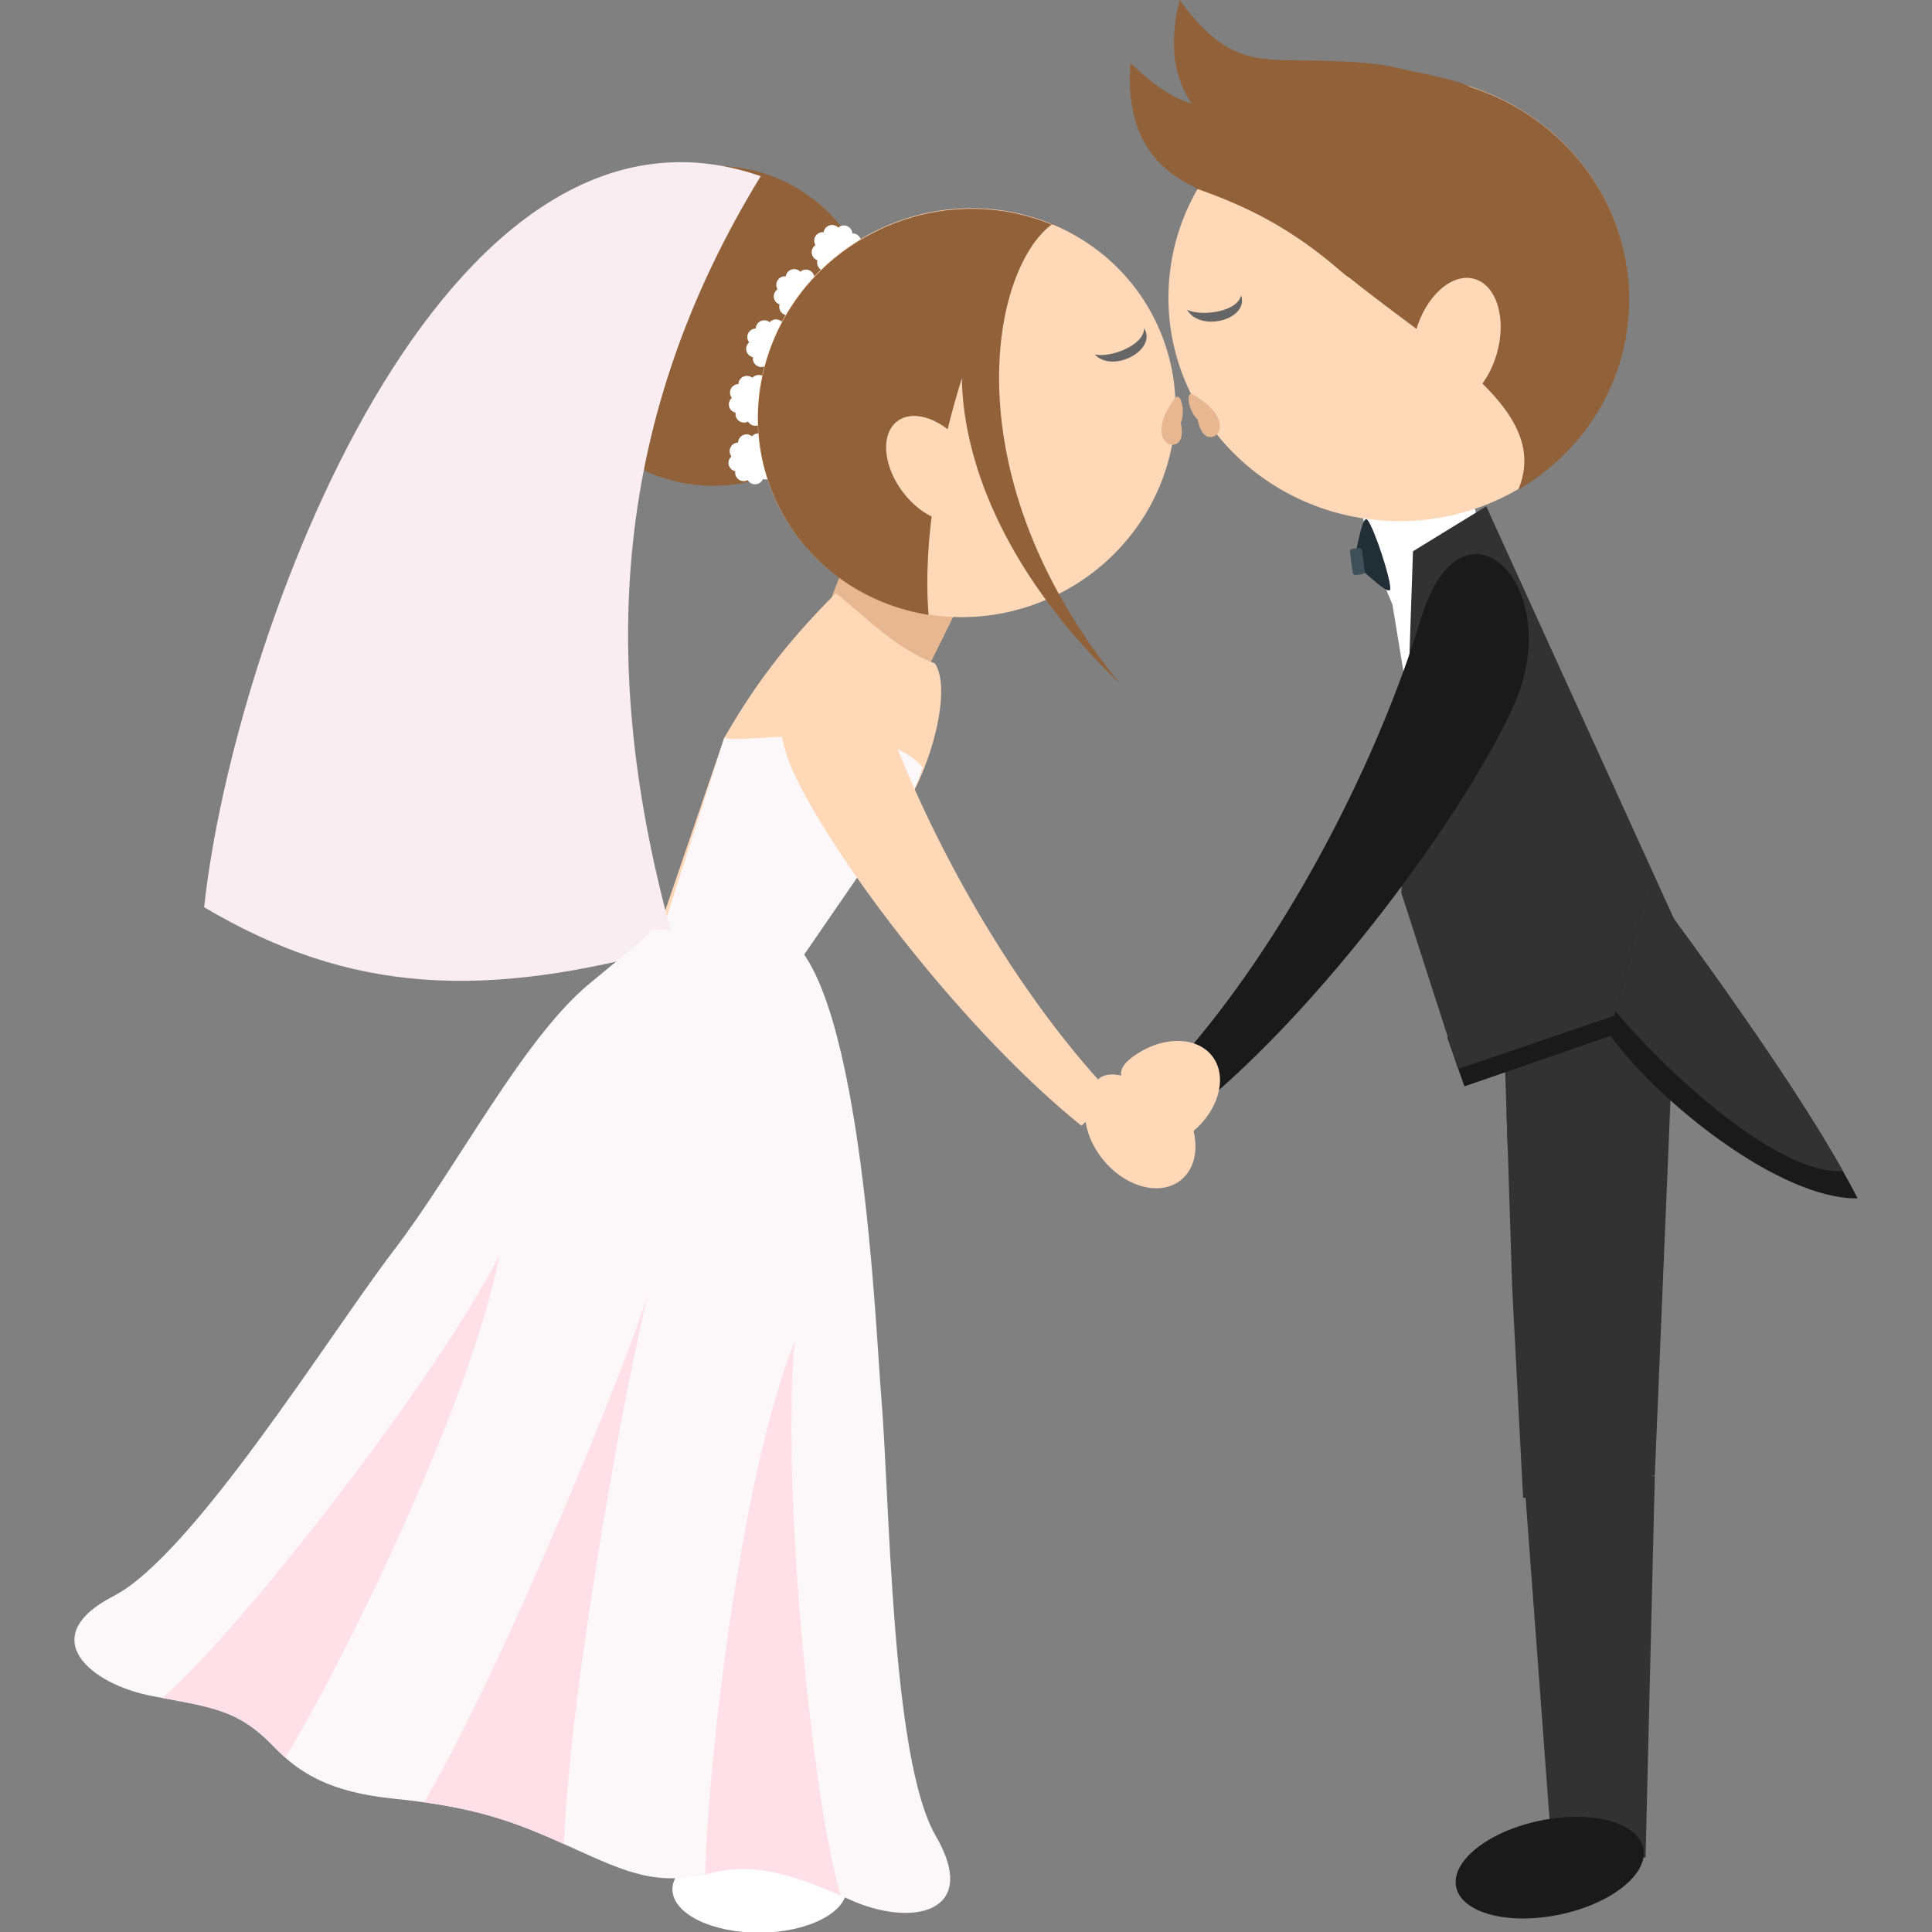 <svg width="185.944" height="185.944" xmlns="http://www.w3.org/2000/svg">

 <rect width="100%" height="100%" fill="#808080" stroke="none"/>

 <g>
  <title>background</title>
  <rect fill="none" id="canvas_background" height="402" width="582" y="-1" x="-1"/>
 </g>
 <g>
  <title>Layer 1</title>
  <g id="svg_1">
   <g id="svg_2" opacity="0.08">
    <path id="svg_3" d="m44.773,102.838l0.021,0.004c0.414,0.053 0.829,0.107 1.243,0.168c-0.422,-0.061 -0.843,-0.117 -1.264,-0.172z"/>
   </g>
   <path id="svg_5" fill-rule="evenodd" clip-rule="evenodd" fill="#E7B791" d="m78.9,60.941c3.473,1.724 5.7,4.101 9.173,5.826c2.434,-4.902 4.866,-9.804 7.299,-14.705c-3.473,-1.725 -6.947,-3.448 -10.419,-5.173c-2.434,4.903 -4.265,8.057 -6.053,14.052z"/>
   <path id="svg_6" fill-rule="evenodd" clip-rule="evenodd" fill="#FFD8B8" d="m62.615,91.755l7.097,-20.754c2.757,-4.779 5.758,-8.934 10.735,-13.914c3.012,2.412 5.807,5.366 9.543,6.771c1.673,2.526 -0.375,10.624 -3.922,15.412l-13.027,18.351l-10.426,-5.866z"/>
   <ellipse id="svg_7" fill-rule="evenodd" clip-rule="evenodd" fill="#91613A" ry="15.517" rx="15.362" cy="31.391" cx="68.736" transform="matrix(-0.409,-0.913,0.913,-0.409,68.175,106.954) "/>
   <path id="svg_8" fill-rule="evenodd" clip-rule="evenodd" fill="#FFFFFF" d="m73.751,42.244c0.019,0.046 0.032,0.096 0.042,0.143c0.125,-0.018 0.256,-0.008 0.383,0.037c0.428,0.148 0.656,0.613 0.509,1.042c-0.017,0.048 -0.037,0.094 -0.062,0.136c0.108,0.065 0.202,0.158 0.271,0.274c0.232,0.389 0.108,0.893 -0.281,1.126c-0.044,0.025 -0.088,0.048 -0.135,0.064c0.04,0.12 0.053,0.252 0.032,0.385c-0.071,0.446 -0.492,0.752 -0.938,0.682c-0.05,-0.008 -0.099,-0.021 -0.144,-0.036c-0.047,0.117 -0.122,0.226 -0.224,0.314c-0.342,0.296 -0.86,0.261 -1.157,-0.081c-0.033,-0.037 -0.062,-0.079 -0.086,-0.121c-0.112,0.06 -0.239,0.095 -0.374,0.097c-0.452,0.008 -0.826,-0.353 -0.834,-0.805c-0.001,-0.051 0.004,-0.101 0.011,-0.149c-0.124,-0.025 -0.243,-0.08 -0.348,-0.166c-0.351,-0.285 -0.406,-0.801 -0.122,-1.153c0.032,-0.04 0.067,-0.075 0.104,-0.107c-0.078,-0.099 -0.135,-0.217 -0.16,-0.35c-0.087,-0.444 0.204,-0.876 0.649,-0.962c0.048,-0.01 0.099,-0.015 0.146,-0.015c0.005,-0.128 0.037,-0.255 0.103,-0.373c0.221,-0.396 0.719,-0.538 1.116,-0.319c0.044,0.024 0.085,0.052 0.122,0.084c0.084,-0.095 0.191,-0.171 0.318,-0.219c0.424,-0.162 0.897,0.049 1.059,0.472z"/>
   <path id="svg_9" fill-rule="evenodd" clip-rule="evenodd" fill="#FFFFFF" d="m73.786,36.609c0.018,0.048 0.031,0.095 0.04,0.144c0.125,-0.019 0.256,-0.008 0.384,0.036c0.429,0.148 0.656,0.614 0.509,1.042c-0.017,0.049 -0.038,0.094 -0.062,0.136c0.108,0.067 0.202,0.159 0.271,0.275c0.234,0.388 0.108,0.892 -0.28,1.125c-0.044,0.026 -0.088,0.048 -0.133,0.065c0.04,0.12 0.053,0.251 0.03,0.385c-0.071,0.446 -0.491,0.752 -0.938,0.682c-0.05,-0.009 -0.098,-0.02 -0.145,-0.037c-0.046,0.117 -0.121,0.226 -0.223,0.314c-0.342,0.297 -0.86,0.262 -1.157,-0.08c-0.033,-0.039 -0.062,-0.079 -0.087,-0.121c-0.11,0.061 -0.237,0.095 -0.374,0.097c-0.453,0.009 -0.827,-0.353 -0.834,-0.806c0,-0.051 0.004,-0.1 0.011,-0.148c-0.122,-0.026 -0.243,-0.08 -0.348,-0.164c-0.351,-0.286 -0.406,-0.802 -0.121,-1.155c0.031,-0.039 0.067,-0.074 0.104,-0.106c-0.078,-0.099 -0.135,-0.219 -0.16,-0.351c-0.086,-0.444 0.203,-0.876 0.649,-0.962c0.049,-0.01 0.099,-0.015 0.148,-0.015c0.003,-0.126 0.038,-0.253 0.102,-0.372c0.22,-0.396 0.718,-0.539 1.115,-0.319c0.045,0.024 0.086,0.052 0.123,0.083c0.085,-0.094 0.192,-0.17 0.317,-0.218c0.422,-0.164 0.897,0.047 1.059,0.47z"/>
   <path id="svg_10" fill-rule="evenodd" clip-rule="evenodd" fill="#FFFFFF" d="m75.457,31.264c0.018,0.048 0.032,0.097 0.041,0.144c0.124,-0.018 0.255,-0.007 0.384,0.037c0.429,0.146 0.655,0.614 0.508,1.042c-0.017,0.048 -0.036,0.093 -0.061,0.136c0.107,0.066 0.201,0.158 0.271,0.275c0.232,0.389 0.107,0.892 -0.281,1.125c-0.044,0.025 -0.088,0.047 -0.135,0.064c0.04,0.121 0.052,0.252 0.03,0.386c-0.071,0.446 -0.49,0.752 -0.938,0.681c-0.05,-0.008 -0.098,-0.021 -0.144,-0.036c-0.047,0.118 -0.121,0.227 -0.224,0.314c-0.342,0.297 -0.86,0.261 -1.157,-0.081c-0.033,-0.037 -0.063,-0.078 -0.088,-0.12c-0.111,0.06 -0.238,0.095 -0.372,0.097c-0.453,0.009 -0.827,-0.353 -0.835,-0.806c-0.001,-0.051 0.003,-0.1 0.012,-0.147c-0.124,-0.026 -0.243,-0.082 -0.349,-0.166c-0.353,-0.286 -0.406,-0.802 -0.122,-1.154c0.032,-0.039 0.068,-0.075 0.104,-0.106c-0.078,-0.099 -0.136,-0.218 -0.161,-0.351c-0.087,-0.445 0.204,-0.876 0.648,-0.962c0.05,-0.009 0.1,-0.015 0.15,-0.015c0.002,-0.127 0.037,-0.255 0.101,-0.373c0.22,-0.395 0.719,-0.539 1.115,-0.319c0.044,0.025 0.085,0.053 0.123,0.084c0.083,-0.095 0.191,-0.171 0.317,-0.219c0.426,-0.164 0.9,0.048 1.063,0.47z"/>
   <path id="svg_11" fill-rule="evenodd" clip-rule="evenodd" fill="#FFFFFF" d="m79.62,26.082c0.049,-0.009 0.098,-0.023 0.144,-0.04c0.051,0.114 0.129,0.221 0.234,0.306c0.352,0.284 0.869,0.23 1.154,-0.122c0.032,-0.039 0.059,-0.081 0.083,-0.123c0.113,0.057 0.242,0.087 0.376,0.084c0.454,-0.008 0.815,-0.381 0.806,-0.834c-0.002,-0.051 -0.006,-0.1 -0.016,-0.148c0.123,-0.029 0.241,-0.089 0.342,-0.178c0.341,-0.297 0.378,-0.815 0.081,-1.156c-0.033,-0.039 -0.068,-0.073 -0.107,-0.104c0.075,-0.102 0.127,-0.223 0.149,-0.356c0.07,-0.448 -0.235,-0.869 -0.683,-0.939c-0.05,-0.008 -0.099,-0.011 -0.148,-0.01c-0.008,-0.126 -0.046,-0.252 -0.115,-0.369c-0.234,-0.388 -0.737,-0.513 -1.125,-0.279c-0.044,0.026 -0.084,0.055 -0.121,0.088c-0.087,-0.092 -0.197,-0.164 -0.325,-0.208c-0.428,-0.147 -0.895,0.081 -1.044,0.508c-0.015,0.049 -0.027,0.097 -0.034,0.146c-0.127,-0.014 -0.257,0.001 -0.383,0.049c-0.422,0.162 -0.634,0.637 -0.472,1.061c0.018,0.047 0.041,0.092 0.064,0.133c-0.104,0.071 -0.195,0.166 -0.26,0.285c-0.22,0.395 -0.077,0.895 0.319,1.114c0.044,0.025 0.091,0.045 0.136,0.06c-0.036,0.123 -0.043,0.254 -0.017,0.386c0.088,0.444 0.518,0.733 0.962,0.646z"/>
   <path id="svg_12" fill-rule="evenodd" clip-rule="evenodd" fill="#FFFFFF" d="m75.973,30.333c0.05,-0.01 0.098,-0.023 0.143,-0.043c0.05,0.116 0.13,0.221 0.235,0.308c0.352,0.285 0.868,0.229 1.153,-0.122c0.032,-0.039 0.059,-0.08 0.083,-0.123c0.113,0.056 0.242,0.086 0.376,0.084c0.453,-0.009 0.814,-0.383 0.806,-0.835c-0.001,-0.05 -0.006,-0.1 -0.017,-0.148c0.123,-0.03 0.242,-0.089 0.343,-0.177c0.341,-0.298 0.377,-0.816 0.081,-1.156c-0.034,-0.039 -0.07,-0.073 -0.107,-0.104c0.075,-0.103 0.127,-0.223 0.148,-0.356c0.07,-0.448 -0.234,-0.869 -0.682,-0.939c-0.051,-0.008 -0.1,-0.012 -0.148,-0.011c-0.009,-0.125 -0.046,-0.252 -0.116,-0.366c-0.233,-0.39 -0.738,-0.516 -1.126,-0.282c-0.044,0.026 -0.084,0.056 -0.12,0.089c-0.087,-0.092 -0.198,-0.164 -0.325,-0.207c-0.428,-0.148 -0.895,0.079 -1.042,0.507c-0.017,0.048 -0.028,0.097 -0.036,0.145c-0.126,-0.014 -0.257,0.002 -0.383,0.051c-0.422,0.163 -0.633,0.636 -0.471,1.06c0.017,0.047 0.04,0.092 0.065,0.134c-0.105,0.069 -0.195,0.166 -0.26,0.284c-0.22,0.395 -0.077,0.894 0.319,1.114c0.044,0.024 0.09,0.044 0.136,0.06c-0.036,0.121 -0.043,0.253 -0.018,0.386c0.088,0.443 0.519,0.732 0.963,0.647z"/>
   <ellipse id="svg_13" fill-rule="evenodd" clip-rule="evenodd" fill="#FFD8B8" ry="20.202" rx="19.555" cy="39.763" cx="93.048" transform="matrix(-0.409,-0.913,0.913,-0.409,94.783,140.936) "/>
   <path id="svg_14" fill-rule="evenodd" clip-rule="evenodd" fill="#E7B791" d="m113.122,38.276c0.507,-0.549 1.016,1.294 0.515,2.438c0.253,1.04 0.047,1.704 -0.303,1.94c-1.033,0.697 -2.791,-0.995 -0.212,-4.378z"/>
   <path id="svg_15" fill-rule="evenodd" clip-rule="evenodd" fill="#FCF7F9" d="m69.711,71.001c1.236,0.725 14.902,-2.127 19.094,2.855c-0.635,1.915 -1.553,3.814 -2.738,5.414l-11.994,17.44l-3.986,-1.33l-7.479,-2.288l7.103,-22.091z"/>
   <path id="svg_16" fill-rule="evenodd" clip-rule="evenodd" fill="#91613A" d="m101.18,21.595c-5.429,1.679 -12.992,23.434 -11.808,37.586c-6.343,-1.011 -12.003,-4.998 -14.762,-11.161c-4.415,-9.857 0.262,-21.544 10.446,-26.104c5.359,-2.398 11.173,-2.346 16.124,-0.321z"/>
   <ellipse id="svg_17" fill-rule="evenodd" clip-rule="evenodd" fill="#FFD8B8" ry="3.687" rx="5.761" cy="45.141" cx="89.817" transform="matrix(-0.604,-0.797,0.797,-0.604,108.108,143.985) "/>
   <path id="svg_18" fill-rule="evenodd" clip-rule="evenodd" fill="#91613A" d="m107.854,65.87c-16.355,-19.885 -12.596,-40.061 -6.485,-44.375c-10.621,2.162 -14.973,23.862 6.485,44.375z"/>
   <path id="svg_19" fill-rule="evenodd" clip-rule="evenodd" fill="#F9EDF2" d="m73.214,16.955c-13.968,22.827 -16.094,46.57 -8.225,74.156c-18.359,5.118 -31.24,4.571 -45.342,-3.797c2.813,-26.049 22.936,-80.988 53.567,-70.359z"/>
   <ellipse id="svg_20" fill-rule="evenodd" clip-rule="evenodd" fill="#FFFFFF" ry="8.387" rx="4.212" cy="181.731" cx="73.074" transform="matrix(-0.006,-1,1,-0.006,-108.188,255.962) "/>
   <g id="svg_21">
    <path id="svg_22" fill-rule="evenodd" clip-rule="evenodd" fill="#FFD8B8" d="m84.438,66.789c3.868,11.663 12.199,27.646 22.739,38.729l-3.099,2.824c-11.198,-9.014 -23.656,-25.313 -27.674,-33.935c-4.798,-10.298 4.131,-19.384 8.034,-7.618z"/>
    <path id="svg_23" fill-rule="evenodd" clip-rule="evenodd" fill="#FFD8B8" d="m113.336,105.793c-1.052,-1.316 -2,-1.201 -2.61,-0.178c-1.3,-2.133 -3.893,-2.658 -4.916,-1.838c-1.992,1.592 -1.852,5.078 0.313,7.785c2.165,2.707 5.534,3.609 7.526,2.016c1.993,-1.594 1.853,-5.078 -0.313,-7.785z"/>
   </g>
   <g id="svg_24">
    <path id="svg_25" fill-rule="evenodd" clip-rule="evenodd" fill="#FCF7F9" d="m75.786,90.165c7.215,5.004 8.532,38.417 9.004,43.911c0.859,9.973 0.936,35.166 5.271,42.619c4.335,7.451 -2.326,8.848 -8.296,6.123c-5.617,-2.563 -9.38,-3.512 -13.125,-2.586c-5.356,1.322 -7.997,0.139 -13.735,-2.469c-5.341,-2.43 -9.039,-3.848 -17.016,-4.65c-6.257,-0.631 -9.157,-2.537 -11.531,-5.006c-3.423,-3.563 -5.808,-3.758 -11.724,-4.875c-5.916,-1.117 -11.364,-5.672 -3.702,-9.623c7.662,-3.951 20.848,-25.275 26.934,-33.223c6.087,-7.947 12.368,-20.273 18.759,-25.627c3.407,-2.854 5.203,-4.193 6.128,-5.299l13.033,0.705z"/>
    <path id="svg_26" fill-rule="evenodd" clip-rule="evenodd" fill="#FFE0E9" d="m27.455,169.162c-0.382,-0.34 -0.744,-0.691 -1.095,-1.057c-3.224,-3.353 -5.527,-3.723 -10.727,-4.686c7.85,-6.848 26.576,-31.031 32.449,-42.662c-2.774,14.444 -15.47,40.05 -20.627,48.405z"/>
    <path id="svg_27" fill-rule="evenodd" clip-rule="evenodd" fill="#FFE0E9" d="m80.903,182.43c-5.146,-2.268 -8.712,-3.076 -12.261,-2.199c-0.265,0.066 -0.522,0.125 -0.775,0.18c0.228,-10.227 3.296,-37.938 8.627,-51.363c-1.301,12.95 1.474,43.36 4.409,53.382z"/>
    <path id="svg_28" fill-rule="evenodd" clip-rule="evenodd" fill="#FFE0E9" d="m54.274,177.477c-4.327,-1.947 -7.688,-3.211 -13.457,-4.016c7.79,-13.365 19.166,-41.432 21.558,-48.857c-1.982,7.562 -7.497,37.435 -8.101,52.873z"/>
   </g>
   <path id="svg_29" fill-rule="evenodd" clip-rule="evenodd" fill="#91613A" d="m152.511,26.675c-14.636,-10.602 -45.267,0.76 -43.712,-20.611c6.754,6.455 8.917,3.839 18.263,3.026c9.428,-0.82 21.341,3.121 25.449,17.585z"/>
   <path id="svg_30" fill-rule="evenodd" clip-rule="evenodd" fill="#91613A" d="m153.195,27.599c-12.669,-12.891 -44.763,-6.785 -39.673,-27.599c5.586,7.489 8.154,5.269 17.505,6.024c9.432,0.76 20.524,6.629 22.168,21.575z"/>
   <g id="svg_31">
    <polygon id="svg_32" fill-rule="evenodd" clip-rule="evenodd" fill="#323232" points="146.59,144.176 145.54,123.967 145.13,111.103      144.674,97.527 161.165,96.58 159.266,141.992    "/>
    <polygon id="svg_33" fill-rule="evenodd" clip-rule="evenodd" fill="#323232" points="144.986,106.816 145.192,106.81 145.13,111.105      145.13,111.103    "/>
   </g>
   <path id="svg_34" fill-rule="evenodd" clip-rule="evenodd" fill="#323232" d="m149.422,178.947l-2.877,-38.611l12.722,1.717l-0.891,36.711c-2.984,0.06 -5.969,0.123 -8.954,0.183z"/>
   <ellipse id="svg_35" fill-rule="evenodd" clip-rule="evenodd" fill="#1A1A1A" ry="9.197" rx="4.619" cy="179.733" cx="149.198" transform="matrix(-0.203,-0.979,0.979,-0.203,3.481,362.3) "/>
   <rect id="svg_36" fill-rule="evenodd" clip-rule="evenodd" fill="#FFFFFF" height="5.655" width="10.696" transform="matrix(-0.973,0.23,-0.23,-0.973,281.871,69.067) " y="48.14" x="131.561"/>
   <polygon id="svg_37" fill-rule="evenodd" clip-rule="evenodd" fill="#1A1A1A" points="139.288,99.824 162.72,91.73 164.663,96.363     140.941,104.557   "/>
   <path id="svg_38" fill-rule="evenodd" clip-rule="evenodd" fill="#FFFFFF" d="m135.812,50.759c8.508,17.407 10.938,29.108 6.807,39.299l-4.888,-9.223l-3.717,-22.653l-2.896,-6.867l4.694,-0.556z"/>
   <g id="svg_39">
    <path id="svg_40" fill-rule="evenodd" clip-rule="evenodd" fill="#212E36" d="m130.464,53.185c0.243,-0.818 0.681,-3.69 1.143,-3.149c0.634,0.744 2.262,5.669 2.196,6.645c-0.048,0.709 -2.111,-1.336 -2.795,-1.85c-0.278,-0.391 -0.533,-1.164 -0.544,-1.646z"/>
    <path id="svg_41" fill-rule="evenodd" clip-rule="evenodd" fill="#405059" d="m130.168,52.82l0.601,-0.08c0.154,-0.021 0.296,0.089 0.317,0.243l0.261,1.962c0.021,0.154 -0.088,0.297 -0.242,0.317l-0.601,0.08c-0.154,0.021 -0.296,-0.089 -0.317,-0.242l-0.261,-1.963c-0.021,-0.154 0.088,-0.296 0.242,-0.317z"/>
   </g>
   <polygon id="svg_42" fill-rule="evenodd" clip-rule="evenodd" fill="#323232" points="164.02,94.82 143.042,48.729 135.992,53.056     134.872,85.935 140.333,102.881   "/>
   <path id="svg_43" fill-rule="evenodd" clip-rule="evenodd" fill="#1A1A1A" d="m136.757,59.548c-3.902,12.897 -12.57,30.661 -23.801,43.112l3.48,3.008c12.013,-10.207 25.195,-28.437 29.348,-38.004c4.961,-11.427 -5.091,-21.126 -9.027,-8.116z"/>
   <path id="svg_44" fill-rule="evenodd" clip-rule="evenodd" fill="#FFD8B8" d="m108.887,101.816c-1.337,1.025 -1.239,1.975 -0.228,2.605c-2.159,1.258 -2.735,3.84 -1.937,4.879c1.554,2.023 5.041,1.953 7.79,-0.158c2.75,-2.109 3.719,-5.461 2.166,-7.484s-5.041,-1.953 -7.791,0.158z"/>
   <ellipse id="svg_45" fill-rule="evenodd" clip-rule="evenodd" fill="#FFD8B8" ry="22.152" rx="21.443" cy="28.753" cx="134.652" transform="matrix(0.05,-0.999,0.999,0.05,99.155,161.786) "/>
   <path id="svg_46" fill-rule="evenodd" clip-rule="evenodd" fill="#91613A" d="m119.124,13.411c4.793,15.103 31.911,22.187 26.996,33.728c6.083,-3.552 10.285,-9.875 10.658,-17.271c0.596,-11.827 -8.826,-21.914 -21.045,-22.53c-6.431,-0.325 -12.353,2.038 -16.609,6.073z"/>
   <ellipse id="svg_47" fill-rule="evenodd" clip-rule="evenodd" fill="#FFD8B8" ry="4.043" rx="6.317" cy="32.964" cx="140.089" transform="matrix(0.275,-0.962,0.962,0.275,69.936,158.623) "/>
   <path id="svg_48" fill-rule="evenodd" clip-rule="evenodd" fill="#91613A" d="m115.058,18.115c4.721,1.668 9.091,3.688 14.243,8.204c5.663,4.965 19.977,-15.92 11.084,-18.41c-8.894,-2.487 -19.562,-3.454 -25.327,10.206z"/>
   <path id="svg_50" fill-rule="evenodd" clip-rule="evenodd" fill="#1A1A1A" d="m178.78,115.336c-7.393,0.107 -19.094,-9.166 -23.861,-15.756l3.64,-14.581c-0.001,0 15.218,20.374 20.221,30.337z"/>
   <path id="svg_51" fill-rule="evenodd" clip-rule="evenodd" fill="#323232" d="m155.481,97.328l3.077,-12.329c0,0 13.085,17.3 18.81,27.716c-6.414,0.353 -17.151,-9.742 -21.887,-15.387z"/>
   <path id="svg_52" fill-rule="evenodd" clip-rule="evenodd" fill="#666666" d="m105.363,34.112c1.728,1.869 6.06,-0.436 4.747,-2.523c0.018,1.683 -3.342,2.881 -4.747,2.523z"/>
   <path id="svg_53" fill-rule="evenodd" clip-rule="evenodd" fill="#666666" d="m114.249,29.806c1.26,2.213 6.001,0.948 5.196,-1.383c-0.364,1.644 -3.908,2.049 -5.196,1.383z"/>
   <path id="svg_54" fill-rule="evenodd" clip-rule="evenodd" fill="#E7B791" d="m114.774,37.952c-0.684,-0.301 -0.415,1.592 0.501,2.44c0.183,1.056 0.637,1.582 1.053,1.658c1.225,0.227 2.162,-2.026 -1.554,-4.098z"/>
  </g>
  <g id="svg_55"/>
  <g id="svg_56"/>
  <g id="svg_57"/>
  <g id="svg_58"/>
  <g id="svg_59"/>
  <g id="svg_60"/>
  <g id="svg_61"/>
  <g id="svg_62"/>
  <g id="svg_63"/>
  <g id="svg_64"/>
  <g id="svg_65"/>
  <g id="svg_66"/>
  <g id="svg_67"/>
  <g id="svg_68"/>
  <g id="svg_69"/>
 </g>
</svg>